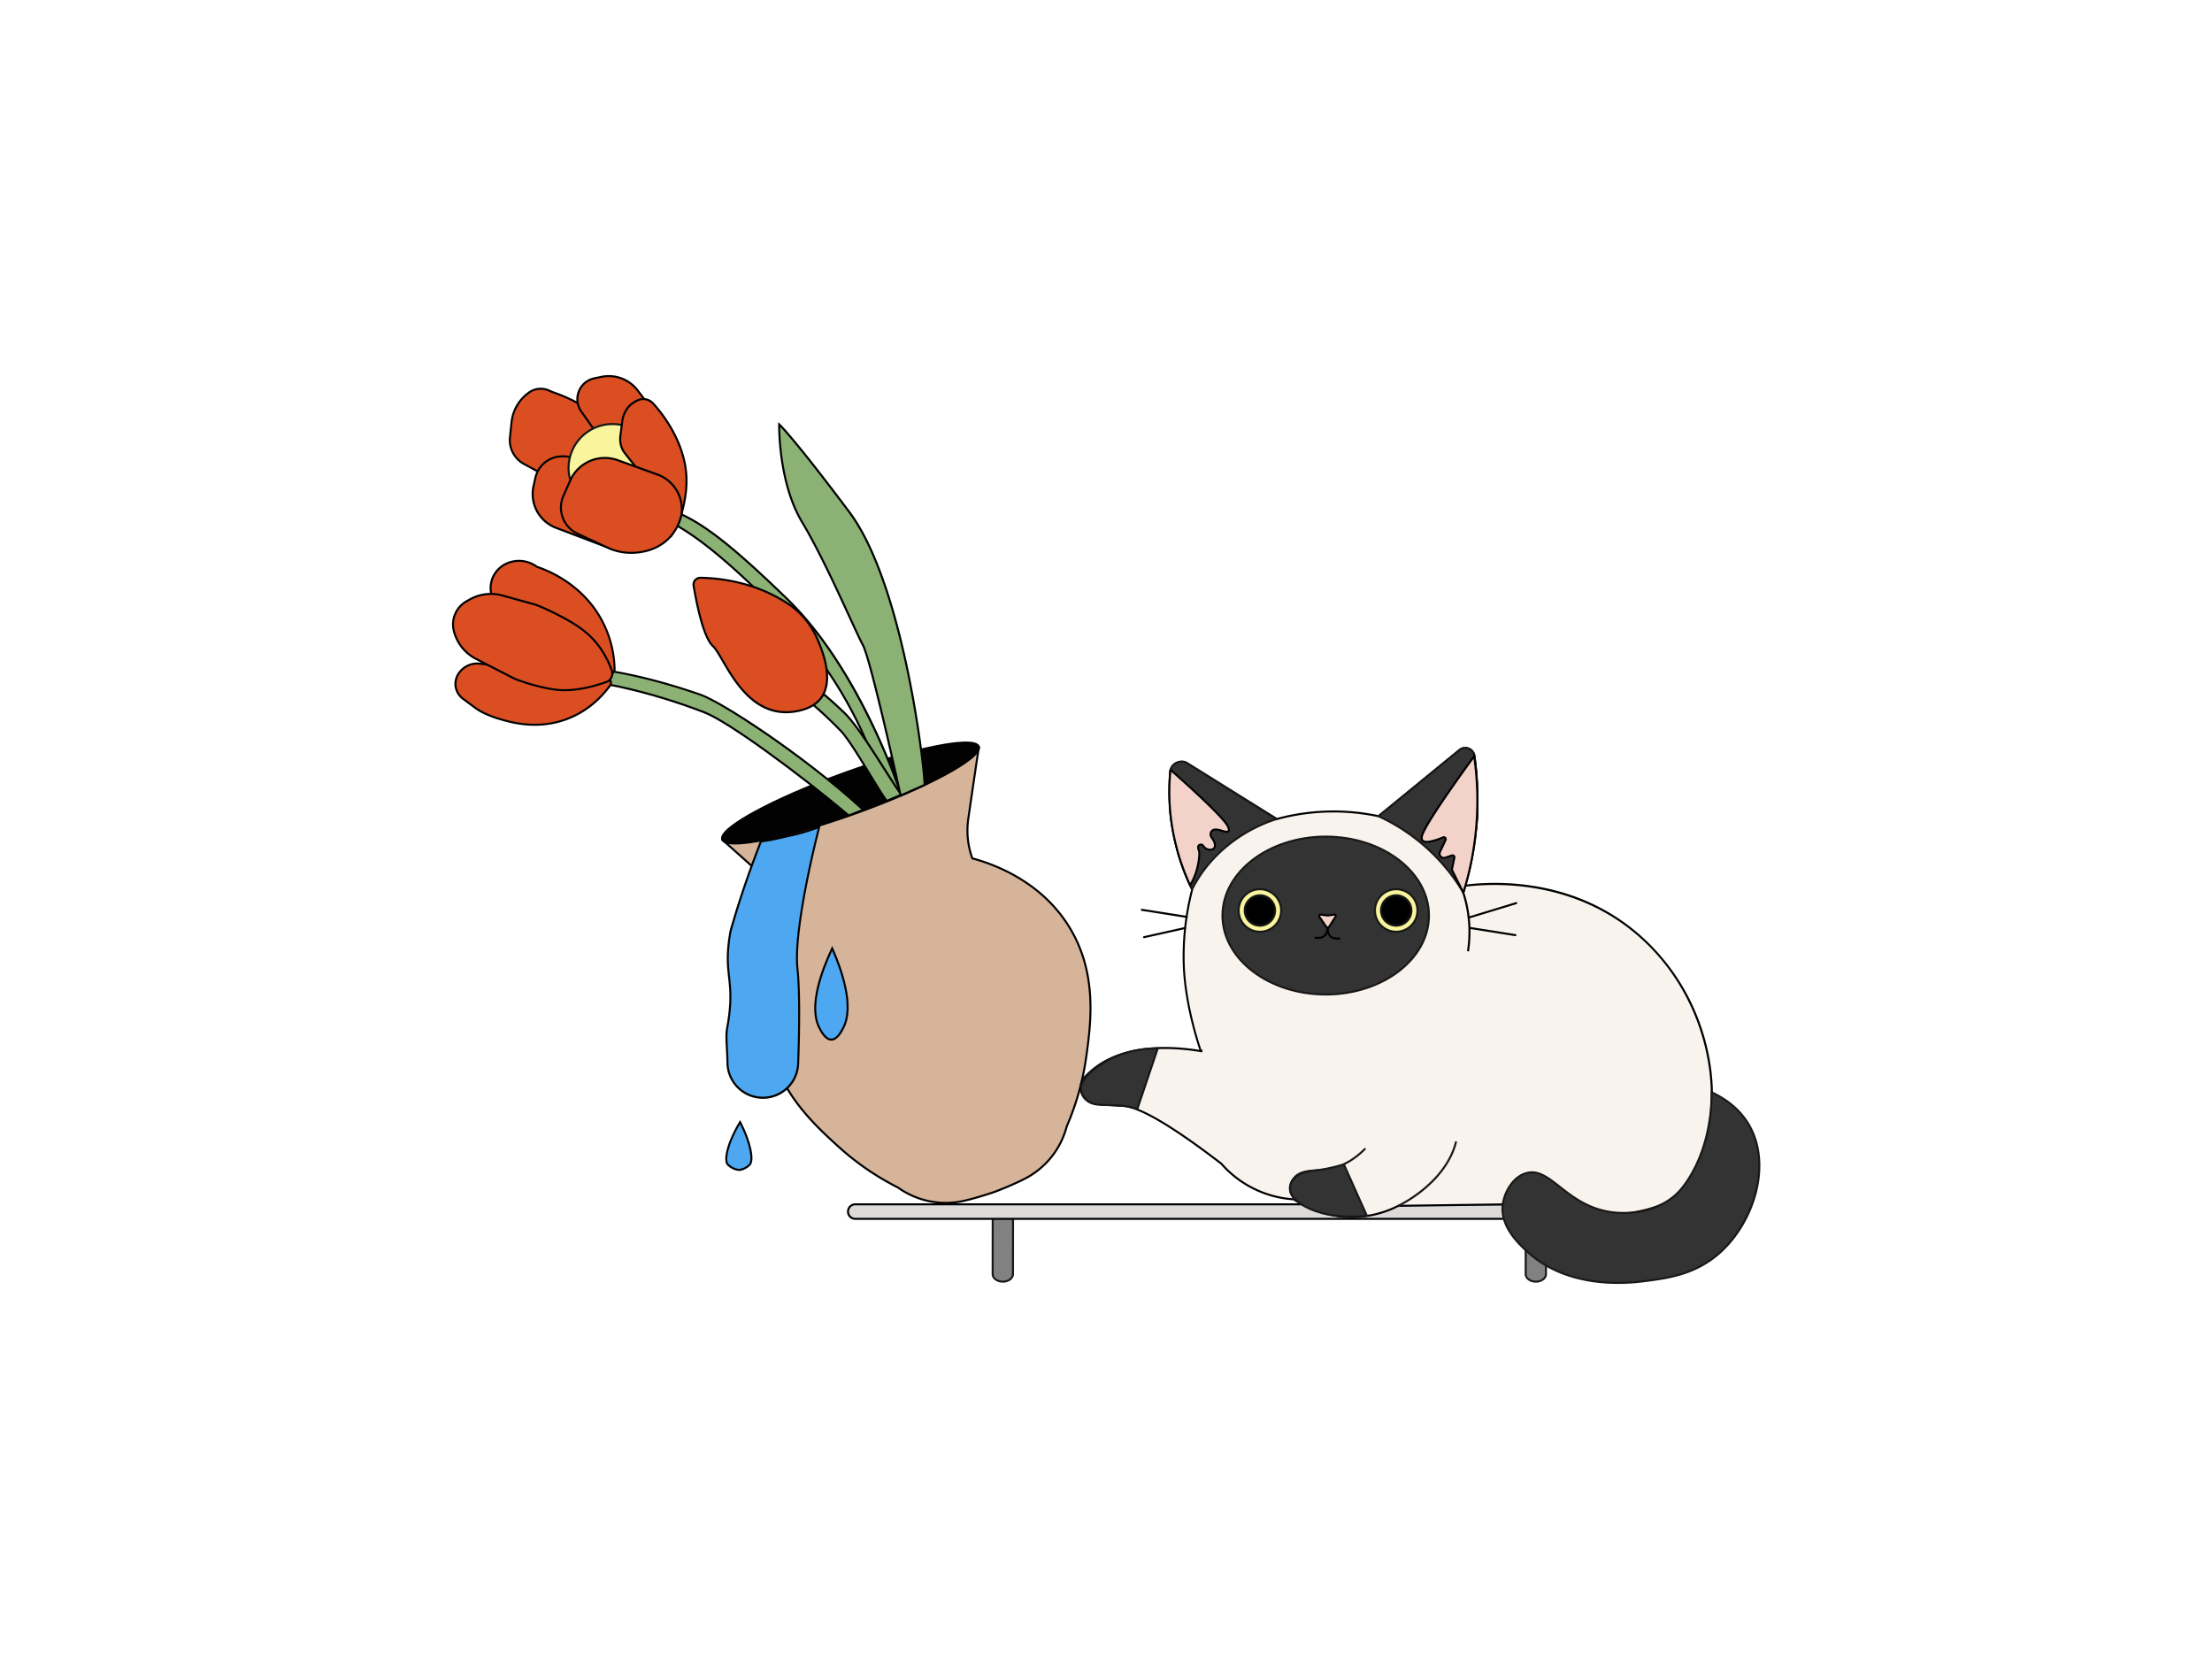 <svg xmlns="http://www.w3.org/2000/svg" width="1840" height="1380" fill="none"><path fill="#D6B49A" d="M889.932 771.922c-24.554-40.657-67.141-54.149-81.133-57.921a67.965 67.965 0 0 1-3.368-32.928c3.171-21.782 8.346-57.185 8.851-59.772l-105.8 41.156-107.607 36.155c2.043 1.684 28.691 25.542 45.073 40.236a67.933 67.933 0 0 1 18.521 27.439c-8.328 11.859-32.395 49.496-25.211 96.444 6.786 44.338 37.694 72.4 58.274 91.14a222.487 222.487 0 0 0 49.39 33.922 68.218 68.218 0 0 0 55.243 11c3.233-.752 9.451-2.346 15.277-4.142 2.57-.797 5.837-1.813 9.575-3.126l.617-.23.618-.219c3.709-1.386 6.869-2.694 9.355-3.732 5.613-2.352 11.422-5.113 14.385-6.606a68.199 68.199 0 0 0 35.358-43.828 222.386 222.386 0 0 0 16.192-57.679c3.828-27.54 9.575-68.909-13.61-107.309"/><path fill="#000" d="M786.668 1001.42a69.169 69.169 0 0 1-40.202-12.909 223.487 223.487 0 0 1-49.507-34.023c-20.592-18.717-51.707-46.998-58.537-91.634-6.618-43.249 12.757-79.012 25.098-96.697a67.302 67.302 0 0 0-18.133-26.687c-15.945-14.306-43.003-38.551-45.046-40.207a.865.865 0 0 1-.297-.803.852.852 0 0 1 .561-.651l107.613-36.161 105.777-41.128a.844.844 0 0 1 .84.14.838.838 0 0 1 .283.803c-.5 2.582-5.753 38.53-8.84 59.733a67.35 67.35 0 0 0 3.166 32.109c20.805 5.674 58.588 20.727 81.206 58.184 23.342 38.653 17.556 80.303 13.728 107.866a223.465 223.465 0 0 1-16.226 57.836 69.084 69.084 0 0 1-35.801 44.304 248.126 248.126 0 0 1-14.447 6.629c-2.587 1.083-5.646 2.346-9.255 3.698l-.129.062-1.234.443-.13.04c-3.653 1.274-6.807 2.245-9.485 3.086-5.696 1.763-11.819 3.368-15.333 4.165a69.337 69.337 0 0 1-15.67 1.802M602.547 698.937c5.713 4.995 29.443 26.261 43.968 39.287A69.035 69.035 0 0 1 665.266 766a.846.846 0 0 1-.101.769c-12.185 17.354-31.643 52.875-25.071 95.833 6.735 44.052 37.603 72.091 58.01 90.646a221.833 221.833 0 0 0 49.188 33.792l.112.068a67.394 67.394 0 0 0 54.558 10.865 242.492 242.492 0 0 0 15.227-4.13 252.454 252.454 0 0 0 9.541-3.11l.112-.033.999-.359.107-.051a239.333 239.333 0 0 0 9.322-3.721 246.938 246.938 0 0 0 14.334-6.578 67.37 67.37 0 0 0 34.943-43.288c.013-.042.028-.084.045-.124a221.552 221.552 0 0 0 16.13-57.454c3.794-27.327 9.541-68.624-13.503-106.766-22.467-37.205-60.171-52.033-80.64-57.544a.85.85 0 0 1-.561-.528 69.02 69.02 0 0 1-3.395-33.337c2.806-19.302 7.414-50.832 8.609-58.325l-104.436 40.612z"/><path fill="#020202" d="M713.379 676.026c58.935-21.346 104.06-45.969 100.79-54.998-3.27-9.029-53.697.956-112.632 22.302-58.935 21.345-104.06 45.969-100.79 54.998 3.27 9.028 53.698-.957 112.632-22.302"/><path fill="#000" d="M611.578 702.457c-6.072 0-10.579-1.039-11.606-3.867-2.245-6.174 13.7-16.394 27.456-23.904 19.082-10.405 45.298-21.832 73.837-32.176 28.539-10.343 56.001-18.358 77.311-22.579 15.378-3.042 34.169-5.382 36.397.775 2.228 6.157-13.7 16.399-27.456 23.909-19.083 10.405-45.293 21.832-73.837 32.17-28.545 10.338-55.996 18.359-77.312 22.585-8.317 1.644-17.634 3.087-24.79 3.087M803.411 618.5c-5.124 0-12.852.775-24.504 3.081-21.237 4.21-48.603 12.202-77.07 22.512-28.466 10.31-54.603 21.703-73.612 32.069-26.805 14.626-27.198 20.43-26.682 21.855.517 1.426 4.535 5.613 34.489-.303 21.231-4.204 48.603-12.201 77.064-22.511 28.461-10.31 54.603-21.698 73.607-32.07 26.799-14.626 27.192-20.423 26.676-21.855-.303-.853-1.925-2.778-9.968-2.778"/><path fill="#818181" d="m825.782 1013.3-.051 46.48c0 3.47 3.738 6.3 8.352 6.3h.168c4.614 0 8.363-2.81 8.363-6.29l.05-45.96c0-.3-3.9-.56-8.637-.56h-8.245"/><path fill="#191818" d="M834.246 1066.92h-.18c-5.051 0-9.193-3.21-9.193-7.14l.051-47.33h9.086c2.301 0 4.49.06 6.174.16 2.312.15 3.334.25 3.334 1.22l-.051 45.97a6.412 6.412 0 0 1-2.806 5.12 10.686 10.686 0 0 1-6.415 2m-7.639-52.75-.05 45.64c0 3 3.367 5.45 7.509 5.46h.18a8.987 8.987 0 0 0 5.393-1.69 4.827 4.827 0 0 0 1.51-1.63 4.78 4.78 0 0 0 .606-2.14l.051-45.35a71.53 71.53 0 0 0-7.745-.32h-7.454z"/><path fill="#818181" d="m1269.16 1013.3-.05 46.48c0 3.47 3.74 6.3 8.35 6.3h.17c4.62 0 8.37-2.81 8.37-6.29l.05-45.96c0-.3-3.93-.56-8.64-.56h-8.25"/><path fill="#191818" d="M1277.63 1066.92h-.18c-5.05 0-9.2-3.21-9.2-7.14l.06-47.33h9.08c2.33 0 4.49.06 6.15.16 2.31.15 3.33.25 3.33 1.22l-.05 45.97a6.39 6.39 0 0 1-.79 2.9c-.48.89-1.18 1.65-2.02 2.22a10.58 10.58 0 0 1-6.38 2m-7.64-52.75-.05 45.64c0 3 3.37 5.45 7.51 5.46h.18c1.93.03 3.82-.56 5.39-1.69.63-.42 1.14-.98 1.51-1.63.37-.66.58-1.39.61-2.14l.05-45.35c-2.58-.25-5.16-.35-7.75-.32h-7.45z"/><path fill="#DCDBDA" d="M1312.1 1001.79H711.428a6.041 6.041 0 0 0-6.033 6.03 6.037 6.037 0 0 0 6.033 6.04h594.782c.8 0 1.59-.16 2.34-.48.74-.31 1.41-.77 1.97-1.34.56-.58 1-1.26 1.3-2.01.29-.74.43-1.54.41-2.35z"/><path fill="#000" d="M1306.21 1014.7H711.429a6.914 6.914 0 0 1-4.862-2.01 6.885 6.885 0 0 1 0-9.73 6.872 6.872 0 0 1 4.862-2.01h601.511l.15 6.73c.02.92-.14 1.83-.48 2.68a6.85 6.85 0 0 1-3.74 3.81c-.84.35-1.75.53-2.66.53m-594.781-12.07c-1.377 0-2.697.55-3.671 1.52a5.211 5.211 0 0 0-1.521 3.67c0 1.38.547 2.7 1.521 3.67a5.165 5.165 0 0 0 3.671 1.52h594.781a5.15 5.15 0 0 0 4.82-3.28c.26-.65.38-1.33.36-2.02l-.12-5.06z"/><path fill="#4EA7F1" d="M681.397 688.056s-21.676 82.783-18.061 117.462c2.155 20.699 1.482 55.002.561 79.36a29.405 29.405 0 0 1-29.754 28.316 29.408 29.408 0 0 1-29.042-29.046c-.151-12.347-1.56-21.742-.28-28.735 7.672-41.987-4.081-42.655 2.851-80.965a857.962 857.962 0 0 1 3.682-12.51c6.633-21.889 13.902-42.234 21.607-62.079 8.273-.781 17.511-3.239 27.462-5.461 7.65-1.706 14.648-4.255 20.974-6.342"/><path fill="#000" d="M634.532 914.028a30.36 30.36 0 0 1-30.251-29.869c-.051-4.366-.27-8.419-.46-12.033-.348-6.578-.652-12.263.19-16.837 3.929-21.389 2.745-32.059 1.617-42.374-1.123-10.176-2.167-19.784 1.234-38.591v-.079a884.879 884.879 0 0 1 3.688-12.527c6.033-19.918 12.908-39.663 21.63-62.141l.191-.482.516-.051c6.432-.6 13.509-2.245 21.002-3.985 2.082-.482 4.198-.976 6.353-1.453a169.289 169.289 0 0 0 17.315-5.13c1.208-.412 2.396-.808 3.564-1.19l1.464-.488-.387 1.498c-.219.825-21.602 83.025-18.044 117.165 2.144 20.604 1.504 54.593.589 79.473a30.14 30.14 0 0 1-30.211 29.094m-26.019-139.39c-3.368 18.521-2.313 28.023-1.213 38.069 1.123 10.434 2.324 21.226-1.633 42.857-.803 4.405-.505 10.001-.163 16.472.191 3.609.41 7.7.46 12.101a28.57 28.57 0 0 0 57.113.707c.914-24.83 1.554-58.729-.562-79.237-3.317-31.867 14.806-104.879 17.708-116.267l-2.116.679a170.455 170.455 0 0 1-17.483 5.175c-2.144.483-4.258.967-6.342 1.454-7.347 1.683-14.301 3.322-20.704 3.973-8.621 22.231-15.423 41.802-21.395 61.535a881.705 881.705 0 0 0-3.67 12.482"/><path fill="#4EA7F1" d="M691.516 864.774c-5.006 0-8.671-7.257-10.102-10.103-9.873-19.548 5.051-53.649 10.843-65.755 5.534 12.46 19.262 46.28 9.395 65.755-1.493 2.891-5.146 10.103-10.136 10.103"/><path fill="#000" d="M691.516 865.616c-5.528 0-9.271-7.414-10.865-10.58-9.328-18.465 2.806-49.591 10.826-66.496l.786-1.684.746 1.684c7.515 16.91 18.723 48.026 9.373 66.479-1.6 3.183-5.354 10.597-10.866 10.597m.691-74.685c-7.858 16.944-18.768 46.106-10.063 63.348 1.335 2.637 4.877 9.653 9.367 9.653 4.49 0 8.026-7.016 9.367-9.653 8.727-17.247-1.308-46.398-8.671-63.348"/><path fill="#F8F3ED" d="M1362.77 777.573c-62.16-53.784-139.19-41.829-150.3-39.921-106.93 17.067-193.41 56.124-206.65 105.677a307.279 307.279 0 0 0-6.57 31.053c-26.462-4.49-70.879-6.69-96.747 21.451l-.129.146c-7.346 8.037-2.194 21.024 8.638 22.152a422.218 422.218 0 0 0 23.073 1.751c18.246.887 57.297 29.185 81.755 47.992a87.626 87.626 0 0 0 59.89 29.707h.37c6.78 4.549 24.69 15.219 49.48 14.829a85.658 85.658 0 0 0 37.58-9.39l90.01-1.23c41.66 12.09 75.12 10.83 95.51 8.28 29.3-3.67 40.3-10.985 45.23-15.032 17-14.031 23.19-35.886 27.57-57.769 8.99-44.961-5.49-113.64-58.71-159.696"/><path fill="#000" d="M1124.31 1013.3c-22.67 0-39.96-9.19-48.45-14.843h-.19a88.452 88.452 0 0 1-60.41-29.937c-40.412-31.042-67.744-47.144-81.214-47.767a424.439 424.439 0 0 1-23.123-1.757 14.243 14.243 0 0 1-11.887-9.159 13.75 13.75 0 0 1 2.716-14.402l.129-.14c11.579-12.594 27.945-20.407 48.66-23.236 17.892-2.441 35.835-.634 48.014 1.381a305.639 305.639 0 0 1 6.445-30.307c6.38-23.864 30.11-46.533 68.64-65.553 36.41-17.96 84.37-32.064 138.7-40.741 7.99-1.369 29.46-4.215 56.23-.926 36.6 4.49 68.47 18.313 94.75 41.044a178.46 178.46 0 0 1 52.94 80.634c8.74 27.282 10.89 55.647 6.05 79.859-4.1 20.457-9.96 43.513-27.87 58.251-9.17 7.539-24.1 12.519-45.66 15.219-31.13 3.9-63.34 1.12-95.72-8.27l-89.7 1.23a86.978 86.978 0 0 1-37.76 9.39c-.43.03-.87.03-1.29.03m-47.99-16.538.24.146c8.42 5.612 25.98 15.062 49.01 14.692a85.437 85.437 0 0 0 37.21-9.3l.17-.09 90.36-1.23.12.03c32.21 9.35 64.23 12.12 95.17 8.25 21.23-2.65 35.89-7.51 44.8-14.844 17.48-14.39 23.25-37.115 27.28-57.286 8.9-44.478-5.61-113.169-58.43-158.888-60.06-51.982-135.17-42.217-149.6-39.73-54.18 8.648-101.98 22.685-138.24 40.589-38.07 18.801-61.5 41.094-67.76 64.475a305.644 305.644 0 0 0-6.53 30.975l-.139.842-.842-.146c-24.695-4.203-70.038-7.038-95.973 21.187l-.129.141a12.065 12.065 0 0 0-2.385 12.672 12.57 12.57 0 0 0 10.439 8.077c7.515.78 15.26 1.369 23.011 1.745 13.829.674 41.493 16.877 82.218 48.166l.13.112a86.804 86.804 0 0 0 59.27 29.426z"/><path fill="#F8F3ED" d="M998.645 873.546c-5.265-15.462-13.279-44.776-13.964-72.484a220.995 220.995 0 0 1 7.044-61.058 187.789 187.789 0 0 1-18.308-97.51 9.575 9.575 0 0 1 5.259-7.724 9.578 9.578 0 0 1 9.333.428l74.141 46.083c27.59-7.496 56.57-8.3 84.54-2.346l67.24-55.002a7.735 7.735 0 0 1 3.67-1.65 7.734 7.734 0 0 1 4 .42 7.71 7.71 0 0 1 3.24 2.377 7.72 7.72 0 0 1 1.6 3.686 256.158 256.158 0 0 1-9.3 113.59 105.894 105.894 0 0 1 4.01 48.974"/><path fill="#000" d="M997.848 873.815c-3.087-9.064-13.223-41.1-14.031-72.731a221.621 221.621 0 0 1 6.993-60.991 188.603 188.603 0 0 1-18.251-97.656 10.262 10.262 0 0 1 5.663-8.419 10.406 10.406 0 0 1 10.237.455l73.831 45.893a180.603 180.603 0 0 1 84.19-2.346l66.93-54.761a8.546 8.546 0 0 1 8.5-1.366 8.51 8.51 0 0 1 3.59 2.64 8.498 8.498 0 0 1 1.78 4.092 256.819 256.819 0 0 1-9.25 113.708 106.698 106.698 0 0 1 3.93 49.103l-1.69-.258a105.152 105.152 0 0 0-3.97-48.581l-.09-.259.09-.258a255.235 255.235 0 0 0 9.26-113.219 6.867 6.867 0 0 0-1.43-3.281 6.84 6.84 0 0 0-2.89-2.114 6.857 6.857 0 0 0-6.82 1.096l-67.56 55.276-.39-.084a178.878 178.878 0 0 0-84.15 2.335l-.35.095-74.449-46.28a8.737 8.737 0 0 0-8.592-.381 8.602 8.602 0 0 0-4.743 7.021 186.901 186.901 0 0 0 18.224 97.095l.135.28-.079.304a219.984 219.984 0 0 0-7.016 60.821c.781 31.396 10.849 63.23 13.919 72.238z"/><path fill="#4EA7F1" d="M614.917 973.166h-.163s-4.77-.061-9.227-4.338c-3.508-3.367-.477-18.201 10.103-35.403 9.036 17.477 11.269 32.064 7.947 35.403-4.266 4.316-8.66 4.338-8.66 4.338"/><path fill="#000" d="M614.923 974.008h-.169c-.213 0-5.158-.118-9.799-4.568-4.327-4.148.151-20.503 9.979-36.481l.78-1.269.685 1.325c8.418 16.315 11.859 32.294 7.801 36.385-4.462 4.49-9.047 4.586-9.266 4.586zm.651-38.86c-10.327 17.258-12.202 30.447-9.469 33.074 4.17 4.001 8.61 4.102 8.655 4.102h.151c.085 0 4.148-.123 8.082-4.085 2.604-2.649 1.403-15.502-7.419-33.091"/><path fill="#333" d="M1423.79 908.624c8.31 3.828 21.46 11.455 30.3 25.817 20.44 33.198 5.21 81.809-23.21 107.379-20.64 18.57-44.39 21.49-63.08 23.9-10.96 1.4-61.74 7.73-96.61-23.9-7.06-6.39-23.58-21.39-21.14-39.92 1.26-9.538 7.74-22.273 18.78-25.815 21.17-6.813 33.84 28.155 73.58 32.455 5.72.62 30.24 2.57 49.39-12.906 3.13-2.537 8.31-7.297 14.59-17.96 6.45-10.961 17.36-33.68 17.4-69.05"/><path fill="#191818" d="M1345.82 1068c-30.52 0-56.72-8.79-75.21-25.55-7.15-6.49-23.91-21.69-21.4-40.66 1.39-10.529 8.49-23.011 19.36-26.524 10.66-3.429 18.96 3.092 29.49 11.337 10.75 8.419 24.14 18.887 44.43 21.087 8.76.95 31.05 1.6 48.77-12.73 3.24-2.615 8.25-7.296 14.4-17.73 11.27-19.133 17.25-42.856 17.28-68.606v-1.313l1.2.561c13.46 6.218 23.81 15.013 30.67 26.137 9.63 15.642 12.05 35.953 6.81 57.191-4.85 19.68-15.85 38.36-30.19 51.26-20.66 18.59-44.18 21.61-63.08 24.04l-.45.06c-7.32.95-14.7 1.43-22.08 1.44m-71.57-91.96c-1.75.004-3.49.284-5.16.831-10.2 3.283-16.88 15.154-18.21 25.139-2.39 18.09 13.91 32.88 20.87 39.19 22.45 20.34 56.5 28.75 95.97 23.68l.45-.06c18.67-2.4 41.9-5.38 62.17-23.62 27.5-24.76 43.35-73.382 23.06-106.316-6.47-10.512-16.14-18.897-28.75-24.936-.23 25.543-6.27 49.076-17.51 68.135-6.29 10.664-11.45 15.491-14.79 18.19-18.21 14.727-41.04 14.027-50 13.087-20.77-2.24-34.38-12.907-45.29-21.427-8.33-6.51-15.21-11.893-22.81-11.893M1163.37 1003.75a.85.85 0 0 1-.53-.18.829.829 0 0 1-.29-.48.811.811 0 0 1 .07-.55.8.8 0 0 1 .4-.39c.38-.18 38.46-18.207 47.24-52.196a.882.882 0 0 1 .13-.313.888.888 0 0 1 .25-.235.85.85 0 0 1 .66-.102c.11.029.21.08.3.15.09.07.17.158.22.258.06.1.09.211.1.325.02.114 0 .229-.03.338-4.69 18.19-17.55 31.721-27.5 39.848a109.049 109.049 0 0 1-20.67 13.437.73.73 0 0 1-.35.09"/><path fill="#333" d="m1146.72 678.946 67.24-55.002a7.683 7.683 0 0 1 3.67-1.65 7.73 7.73 0 0 1 7.24 2.796 7.725 7.725 0 0 1 1.6 3.686c1.82 12.673 2.32 25.515 2.44 45.461.13 19.947-6.89 38.232-11.66 68.259a159.846 159.846 0 0 0-70.53-63.55"/><path fill="#191818" d="m1217.71 744.92-1.19-1.992a158.96 158.96 0 0 0-70.15-63.219l-1.22-.561 68.28-55.872a8.534 8.534 0 0 1 8.5-1.366 8.485 8.485 0 0 1 3.6 2.639 8.597 8.597 0 0 1 1.78 4.093c1.89 13.217 2.33 26.726 2.45 45.601.08 12.218-2.55 24.01-5.61 37.653-1.98 8.879-4.22 18.942-6.09 30.734zm-69.42-66.171a160.657 160.657 0 0 1 68.47 61.355c1.8-10.871 3.89-20.238 5.74-28.572 3.14-14.104 5.61-25.256 5.55-37.278-.12-18.802-.57-32.255-2.44-45.377a6.867 6.867 0 0 0-1.43-3.28 6.868 6.868 0 0 0-6.45-2.488c-1.2.193-2.32.7-3.26 1.469zM1078.06 999.265a.848.848 0 0 1-.56-.208c-1.57-1.37-5.24-5.141-5.32-10.54-.07-4.754 2.65-8.06 3.54-9.149 4.55-5.539 11.26-6.044 19.05-6.633 4.39-.332 9.37-.708 14.5-2.066 9.04-2.391 17.6-7.605 25.44-15.496a.85.85 0 0 1 .59-.226.87.87 0 0 1 .58.247c.15.154.24.362.24.58.01.218-.07.43-.22.589-8.05 8.104-16.84 13.47-26.2 15.934-5.28 1.397-10.34 1.779-14.8 2.116-7.71.561-13.79 1.044-17.88 6.022-.79.971-3.21 3.929-3.16 8.059.07 4.715 3.37 8.071 4.75 9.294.17.148.27.356.28.579a.805.805 0 0 1-.2.611.923.923 0 0 1-.28.211.864.864 0 0 1-.35.076"/><path fill="#333" d="M1102.76 827.244c47.42 0 85.87-29.399 85.87-65.665 0-36.266-38.45-65.666-85.87-65.666-47.43 0-85.88 29.4-85.88 65.666s38.45 65.665 85.88 65.665"/><path fill="#191818" d="M1102.76 828.085c-47.82 0-86.72-29.836-86.72-66.507 0-36.672 38.9-66.508 86.72-66.508 47.81 0 86.71 29.836 86.71 66.508 0 36.671-38.9 66.507-86.71 66.507m0-131.331c-46.87 0-85.03 29.078-85.03 64.824 0 35.745 38.16 64.823 85.03 64.823 46.86 0 85.02-29.078 85.02-64.823 0-35.746-38.16-64.824-85.02-64.824"/><path fill="#F8F59C" d="M1048.03 775.048c9.77 0 17.68-7.915 17.68-17.679s-7.91-17.68-17.68-17.68c-9.76 0-17.67 7.916-17.67 17.68s7.91 17.679 17.67 17.679"/><path fill="#191818" d="M1048.03 775.89c-3.66 0-7.24-1.087-10.29-3.122a18.604 18.604 0 0 1-6.82-8.312 18.49 18.49 0 0 1-1.05-10.701 18.496 18.496 0 0 1 5.07-9.483 18.517 18.517 0 0 1 28.49 2.807 18.492 18.492 0 0 1 3.13 10.29c0 4.912-1.96 9.623-5.43 13.096a18.512 18.512 0 0 1-13.1 5.425m0-35.359c-3.33 0-6.58.988-9.35 2.838a16.8 16.8 0 0 0-6.2 7.556 16.789 16.789 0 0 0-.96 9.728 16.798 16.798 0 0 0 4.61 8.621 16.835 16.835 0 0 0 18.35 3.65 16.851 16.851 0 0 0 10.39-15.555c0-4.466-1.77-8.748-4.93-11.906a16.842 16.842 0 0 0-11.91-4.932"/><path fill="#F3D2C9" d="M1226.23 629.125s-39.29 53.318-43.22 65.665c-2.94 9.233 10.45 4.659 17.4 1.763a1.608 1.608 0 0 1 1.78.378c.23.236.38.534.43.855.05.321 0 .65-.14.944l-4.66 9.839c-.29.631-.4 1.337-.3 2.028.1.691.4 1.339.86 1.861a3.548 3.548 0 0 0 3.79 1.016l5.57-1.852a1.604 1.604 0 0 1 1.69.431c.21.226.35.509.4.814.06.305.02.619-.1.905l-2.01 9.642 9.54 19.082a256.742 256.742 0 0 0 8.98-113.371z"/><path fill="#000" d="m1217.43 744.741-10.61-21.215 2.13-10.102c.05-.138.07-.288.05-.435a.82.82 0 0 0-.2-.39.758.758 0 0 0-.38-.224.76.76 0 0 0-.43.016l-5.56 1.858a4.415 4.415 0 0 1-4.7-1.255 4.418 4.418 0 0 1-.68-4.812l4.66-9.839a.79.79 0 0 0 .07-.454.796.796 0 0 0-.21-.41.715.715 0 0 0-.4-.225.746.746 0 0 0-.45.045c-9.42 3.929-15.42 4.816-17.83 2.616-1.23-1.123-1.46-2.953-.68-5.405 3.93-12.348 41.73-63.729 43.34-65.913l1.22-1.65.29 2.026a257.537 257.537 0 0 1-8.98 113.748zm-8.84-21.439 8.47 16.938a255.915 255.915 0 0 0 8.62-108.949c-6.66 9.126-38.41 52.897-41.86 63.752-.57 1.779-.5 3.008.21 3.659 1.77 1.622 7.77.528 16.04-2.929a2.462 2.462 0 0 1 3.37 1.882c.08.489.01.992-.21 1.44l-4.65 9.833c-.23.482-.31 1.02-.24 1.548.08.528.3 1.022.66 1.421.35.4.81.686 1.33.825a2.7 2.7 0 0 0 1.56-.045l5.56-1.852c.44-.147.92-.167 1.37-.057.45.11.86.346 1.18.68.32.333.54.751.64 1.205.09.454.05.926-.11 1.36z"/><path fill="#333" d="M1061.78 681.32c-24.61-15.26-50.14-31.485-74.758-46.745-5.091-3.155-13.28.909-13.352 6.897-.152 12.802-2.245 26.996 1.683 46.583 2.116 10.574 3.059 16.041 5.197 23.292a176.942 176.942 0 0 0 11.079 28.343 111.768 111.768 0 0 1 10.101-16.276c3.23-4.327 14.91-19.318 35.92-31.43a124.985 124.985 0 0 1 24.13-10.664"/><path fill="#191818" d="m991.618 741.569-.741-1.509a178.54 178.54 0 0 1-11.135-28.472c-1.801-6.112-2.806-11.073-4.265-18.577-.292-1.482-.606-3.07-.949-4.793-3.036-15.154-2.492-27.125-2.015-37.665.146-3.166.281-6.174.315-9.092.033-2.919 1.88-5.77 4.939-7.448 3.255-1.791 6.97-1.847 9.698-.152 12.308 7.622 25.045 15.625 37.375 23.365 12.32 7.739 25.07 15.748 37.39 23.381l1.55.96-1.74.561a124.117 124.117 0 0 0-23.97 10.591c-18.89 10.894-30.46 24.223-35.66 31.205a111.002 111.002 0 0 0-10.029 16.153zm-8.649-107.242a9.152 9.152 0 0 0-4.388 1.162c-2.52 1.381-4.041 3.62-4.069 5.994-.034 2.963-.175 5.966-.315 9.143-.477 10.45-1.016 22.287 1.981 37.266.343 1.723.657 3.306.955 4.793 1.521 7.723 2.441 12.392 4.226 18.426a176.838 176.838 0 0 0 10.293 26.704 113.332 113.332 0 0 1 9.408-14.907c5.29-7.083 17.01-20.609 36.17-31.654a125.67 125.67 0 0 1 22.59-10.17c-11.84-7.346-24.05-15.013-35.87-22.449-12.35-7.74-25.058-15.715-37.361-23.365a6.857 6.857 0 0 0-3.62-.943"/><path fill="#F3D2C9" d="M973.669 640.349s42.311 37.008 47.541 46.701c.31.561 1.62 3.154.65 4.327-1.85 2.245-9.77-3.412-13.39-.516-.37.299-.68.664-.91 1.077a4.43 4.43 0 0 0-.51 2.498 4.4 4.4 0 0 0 .93 2.374c1.21 1.61 2.8 4.192 2.65 6.645 0 .729-.22 1.44-.64 2.037-1.09 1.325-3.1 1.336-3.66 1.336-3.67 0-5.66-3.542-5.75-3.704a2.609 2.609 0 0 0-3.366.073 1.96 1.96 0 0 0-.528 1.122c-.13.971.03 1.96.46 2.84 1.218 2.464-.207 10.411-1.038 13.992a52.54 52.54 0 0 1-6.174 15.153c-5.051-11.034-11.87-28.623-15.153-49.95a183.353 183.353 0 0 1-1.959-35.213c.213-4.394.567-8.098.847-10.792"/><path fill="#000" d="M989.946 737.164h-.045a.839.839 0 0 1-.718-.494 190.777 190.777 0 0 1-15.232-50.17 183.968 183.968 0 0 1-1.97-35.358c.168-3.62.449-7.296.841-10.866a.843.843 0 0 1 1.392-.561c1.729 1.515 42.476 37.222 47.706 46.937.56 1.077 1.81 3.76.56 5.264-1.24 1.504-3.52.752-6.21-.039-2.68-.791-5.68-1.684-7.29-.359-.29.231-.53.515-.7.836a3.54 3.54 0 0 0-.4 2.018c.06.697.32 1.36.76 1.911 1.36 1.813 2.95 4.54 2.8 7.195-.01.908-.3 1.791-.83 2.526-.89 1.083-2.34 1.638-4.3 1.644-3.78 0-5.94-3.222-6.396-3.99a1.783 1.783 0 0 0-2.116.123 1.2 1.2 0 0 0-.286.668 4.136 4.136 0 0 0 .387 2.335c1.588 3.21-.707 13.402-.977 14.553a53.354 53.354 0 0 1-6.269 15.395.851.851 0 0 1-.707.432m-15.608-95.109a172.403 172.403 0 0 0-.662 9.143 181.915 181.915 0 0 0 1.947 35.044 188.631 188.631 0 0 0 14.418 48.267 51.372 51.372 0 0 0 5.259-13.503c.994-4.283 2.111-11.399 1.123-13.431a5.74 5.74 0 0 1-.561-3.367 2.8 2.8 0 0 1 .774-1.611 3.454 3.454 0 0 1 2.227-.876 3.47 3.47 0 0 1 2.267.78c.07.062.14.141.18.231 0 .033 1.8 3.26 5 3.26 1.44 0 2.45-.348 3-1.027.31-.459.47-.999.46-1.549.11-2.149-1.29-4.49-2.49-6.095a5.38 5.38 0 0 1-1.1-2.825c-.08-1.029.13-2.06.63-2.967.28-.506.66-.954 1.12-1.319 2.32-1.852 5.78-.836 8.83.062 1.76.516 3.93 1.156 4.45.561.37-.454.05-1.908-.75-3.367-4.6-8.548-39.146-39.254-46.122-45.411M1048.03 769.996c6.98 0 12.63-5.654 12.63-12.628s-5.65-12.628-12.63-12.628c-6.97 0-12.62 5.654-12.62 12.628s5.65 12.628 12.62 12.628"/><path fill="#191818" d="M1048.03 770.838c-2.66 0-5.26-.79-7.48-2.27a13.505 13.505 0 0 1-4.96-6.045 13.466 13.466 0 0 1-.77-7.783 13.504 13.504 0 0 1 3.69-6.896 13.438 13.438 0 0 1 6.9-3.687 13.46 13.46 0 0 1 13.82 5.728 13.469 13.469 0 0 1 2.27 7.483 13.49 13.49 0 0 1-3.94 9.525 13.476 13.476 0 0 1-9.53 3.945m0-25.256c-2.33 0-4.61.691-6.54 1.986a11.764 11.764 0 0 0-4.34 5.29 11.764 11.764 0 0 0-.68 6.81 11.8 11.8 0 0 0 9.26 9.26c2.29.455 4.66.221 6.81-.671 2.16-.892 4-2.402 5.29-4.341a11.786 11.786 0 0 0-9.8-18.334"/><path fill="#F8F59C" d="M1161.41 775.048c9.76 0 17.67-7.915 17.67-17.679s-7.91-17.68-17.67-17.68c-9.77 0-17.68 7.916-17.68 17.68s7.91 17.679 17.68 17.679"/><path fill="#191818" d="M1161.4 775.89c-3.66 0-7.24-1.087-10.28-3.122a18.56 18.56 0 0 1-6.83-8.312 18.573 18.573 0 0 1-1.05-10.701 18.496 18.496 0 0 1 5.07-9.483 18.517 18.517 0 0 1 28.49 2.807 18.492 18.492 0 0 1 3.13 10.29c0 4.912-1.96 9.623-5.43 13.096a18.512 18.512 0 0 1-13.1 5.425m0-35.359c-3.33 0-6.58.988-9.35 2.838a16.8 16.8 0 0 0-6.2 7.556 16.789 16.789 0 0 0-.96 9.728 16.798 16.798 0 0 0 4.61 8.621 16.835 16.835 0 0 0 18.35 3.65 16.851 16.851 0 0 0 10.39-15.555c0-4.466-1.77-8.748-4.93-11.906a16.842 16.842 0 0 0-11.91-4.932"/><path fill="#000" d="M1161.41 769.996c6.97 0 12.62-5.654 12.62-12.628s-5.65-12.628-12.62-12.628c-6.98 0-12.63 5.654-12.63 12.628s5.65 12.628 12.63 12.628"/><path fill="#191818" d="M1161.41 770.838c-2.67 0-5.27-.79-7.49-2.27a13.505 13.505 0 0 1-4.96-6.045 13.466 13.466 0 0 1-.77-7.783 13.504 13.504 0 0 1 3.69-6.896 13.438 13.438 0 0 1 6.9-3.687 13.486 13.486 0 0 1 13.83 5.728 13.458 13.458 0 0 1-1.68 17.008 13.47 13.47 0 0 1-9.52 3.945m0-25.256a11.776 11.776 0 0 0-10.89 7.276 11.678 11.678 0 0 0-.67 6.81 11.728 11.728 0 0 0 3.22 6.034 11.791 11.791 0 0 0 18.14-1.786 11.82 11.82 0 0 0 1.98-6.548 11.786 11.786 0 0 0-11.78-11.786"/><path fill="#F3D2C9" d="m1098.69 760.809 5.75.769 5.27-.752a1.203 1.203 0 0 1 1.18.537c.12.193.19.418.19.648 0 .231-.06.456-.19.65l-5.1 8.014a1.659 1.659 0 0 1-1.37.751 1.674 1.674 0 0 1-1.4-.706l-5.48-8.042a1.26 1.26 0 0 1-.21-.65 1.202 1.202 0 0 1 .69-1.112c.21-.1.44-.137.67-.107"/><path fill="#000" d="M1104.39 772.287a2.467 2.467 0 0 1-1.17-.302 2.475 2.475 0 0 1-.9-.821l-5.48-8.037a2.075 2.075 0 0 1-.36-1.104c0-.395.1-.784.31-1.12.21-.336.51-.605.86-.774.36-.169.76-.231 1.15-.178l5.61.752 5.16-.741c.39-.054.78.004 1.13.167.36.163.66.423.87.751.21.328.33.709.33 1.099 0 .391-.11.773-.32 1.103l-5.1 8.015c-.22.35-.52.64-.89.843a2.47 2.47 0 0 1-1.18.319zm-5.87-10.664c-.06 0-.12.016-.17.046a.352.352 0 0 0-.12.128.354.354 0 0 0-.07.197c0 .07.03.139.07.196l5.48 8.037a.852.852 0 0 0 .69.359.79.79 0 0 0 .39-.103.774.774 0 0 0 .29-.278l5.1-8.015a.332.332 0 0 0 .06-.194.332.332 0 0 0-.06-.193.355.355 0 0 0-.16-.136.339.339 0 0 0-.2-.027l-5.38.769-5.87-.78z"/><path fill="#000" d="M1096.05 781.031c-.56 0-1.17-.034-1.8-.095a.85.85 0 0 1-.76-.926.898.898 0 0 1 .31-.571c.17-.142.4-.209.62-.187 3.29.325 5.7-.292 7.16-1.841 2.14-2.245 1.61-5.809 1.6-5.848a.845.845 0 0 1 .16-.633.834.834 0 0 1 .55-.338c.23-.034.46.022.64.155.18.134.3.334.34.558 0 .174.66 4.405-2.04 7.262-1.56 1.645-3.83 2.464-6.78 2.464"/><path fill="#000" d="M1112.46 781.592c-2.94 0-5.2-.819-6.73-2.453-2.7-2.856-2.07-7.088-2.04-7.262a.89.89 0 0 1 .34-.558.85.85 0 0 1 .63-.155c.23.034.43.156.56.338.13.182.19.41.16.633 0 .062-.52 3.62 1.6 5.859 1.47 1.544 3.87 2.156 7.16 1.83a.86.86 0 0 1 .62.187c.17.142.28.348.3.571a.818.818 0 0 1-.18.62.87.87 0 0 1-.57.306c-.67.05-1.27.084-1.85.084"/><path fill="#F8F3ED" d="m1221.74 763.262 39.57-12.067z"/><path fill="#000" d="M1221.74 764.103a.878.878 0 0 1-.55-.206.852.852 0 0 1-.28-.511c-.03-.198.02-.4.12-.57.11-.17.27-.297.46-.358l39.57-12.066a.833.833 0 0 1 .99.572.82.82 0 0 1-.04.615.874.874 0 0 1-.46.418l-39.56 12.067a.835.835 0 0 1-.25.039"/><path fill="#F8F3ED" d="m1223.14 771.961 37.32 5.893z"/><path fill="#000" d="M1260.46 778.696h-.12l-37.33-5.893a.834.834 0 0 1-.55-.338.845.845 0 0 1 .18-1.19c.18-.134.41-.19.63-.156l37.32 5.893c.23.017.43.122.58.292.15.17.22.391.2.615a.854.854 0 0 1-.29.576.848.848 0 0 1-.62.201"/><path fill="#F8F3ED" d="m985.736 771.961-33.955 7.577z"/><path fill="#000" d="M951.781 780.379a.845.845 0 0 1-.753-1.371.843.843 0 0 1 .568-.312l33.955-7.577a.84.84 0 0 1 .858 1.257.84.84 0 0 1-.487.382l-33.955 7.576a.666.666 0 0 1-.186.045"/><path fill="#F8F3ED" d="m987.139 762.701-37.323-5.893z"/><path fill="#000" d="M987.139 763.542h-.129l-37.323-5.893a.857.857 0 0 1-.698-.639.864.864 0 0 1 .099-.645.848.848 0 0 1 .858-.4l37.322 5.893a.844.844 0 1 1-.129 1.684"/><path fill="#8BB174" d="M566.93 427.919c25.015 11.432 53.487 37.104 87.391 69.864 52.078 50.321 84.636 131.572 94.85 162.199-3.238 1.504-16.966-23.954-20.204-22.45-10.816-29.6-32.143-77.929-78.013-125.157-37.491-38.602-70.156-67.164-96.534-79.697z"/><path fill="#000" d="M748.852 660.907c-1.998 0-4.815-3.67-10.467-11.651-3.087-4.355-7.745-10.933-9.103-10.933l-.831.381-.264-.875c-17.623-48.267-43.081-89.081-77.827-124.86-41.532-42.784-72.154-68.051-96.287-79.523l-1.785-.841 14.682-5.613.326.146c23.959 10.956 51.292 34.921 87.621 70.026 22.641 21.889 43.929 51.719 63.286 88.705 17.78 34.028 28.141 62.983 31.766 73.843l.242.713-.685.314a1.548 1.548 0 0 1-.674.168m-19.318-24.262c1.987.292 4.799 3.979 10.221 11.634 2.525 3.575 6.1 8.627 8.059 10.31-5.612-16.422-38.08-106.075-94.076-160.212-36.043-34.809-63.168-58.617-86.835-69.538l-10.361 3.928c24.044 11.927 54.312 37.11 95.019 79.018 34.769 35.813 60.289 76.649 77.973 124.86"/><path fill="#8BB174" d="M705.985 678.323c-41.914-35.358-100.609-78.287-120.185-85.808-50.388-19.363-95.119-27.81-124.085-28.096 3.113-3.195 6.232-6.387 9.356-9.575 27.501-.123 67.13 7.515 111.687 23.011 17.87 6.224 86.275 50.782 135.26 95.776z"/><path fill="#000" d="m705.826 679.288-.387-.32c-40.707-34.365-99.98-78.013-119.943-85.668-44.827-17.214-91.129-27.72-123.794-28.04h-1.97l10.978-11.225h.999c28.624 0 69.146 8.385 111.295 23.062 17.584 6.123 85.309 49.804 135.546 95.972l.993.915zM463.684 563.604c32.72.696 78.271 11.163 122.446 28.124 20.059 7.706 79.242 51.231 120.044 85.629l10.271-4.018c-49.159-44.9-117.053-88.8-133.969-94.688-41.969-14.592-82.278-22.966-110.739-22.966h-.286z"/><path fill="#8BB174" d="M749.755 661.003c-9.967-13.414-33.427-54.519-47.099-67.781a335.15 335.15 0 0 0-93.447-63.859l-12.521 4.737a356.52 356.52 0 0 1 102.578 73.708c9.934 10.265 30.554 48.138 38.4 58.37z"/><path fill="#000" d="m737.397 667.222-.398-.517c-3.149-4.113-8.183-12.386-14.031-21.961-8.632-14.171-18.409-30.234-24.324-36.346a354.28 354.28 0 0 0-102.332-73.523l-1.762-.881 14.688-5.556.325.145a334.936 334.936 0 0 1 93.683 64.038c9.053 8.778 22.416 29.746 33.152 46.584 5.708 8.979 10.664 16.696 14.032 21.271l.639.853zM598.826 534.207a355.84 355.84 0 0 1 101.024 73.029c6.045 6.247 15.878 22.394 24.549 36.644 5.337 8.761 10.389 17.056 13.526 21.288l10.501-4.49c-3.396-4.692-8.088-12.061-13.47-20.514-10.692-16.781-23.993-37.665-32.906-46.308a333.276 333.276 0 0 0-92.874-63.578z"/><path fill="#333" d="m1117.91 968.677 19.08 42.653c-9.52 1.08-19.15.89-28.62-.56 0 0-16.39-1.9-27.27-10.1-7.57-5.682-7.93-9.684-8.02-10.879-.44-5.467 3.16-9.334 4.56-10.664l.42-.382c5.05-4.411 14.03-5.011 14.59-5.051 5.75-.353 13.69-1.841 25.26-5.017"/><path fill="#191818" d="M1124.72 1012.86c-5.52.01-11.03-.42-16.48-1.26-.65-.07-16.7-2.01-27.65-10.23-5.25-3.929-8.06-7.802-8.35-11.483-.44-5.489 2.81-9.457 4.82-11.338l.44-.404c4.99-4.366 13.47-5.146 15.09-5.258 6.07-.41 14.28-2.055 25.09-5.052l.7-.19 19.85 44.335-1.12.13c-4.11.48-8.25.73-12.39.75m-7.3-43.178c-10.58 2.873-18.68 4.49-24.73 4.888-.95.062-9.42.747-14.09 4.844-.17.151-.33.297-.38.348-1.79 1.683-4.71 5.203-4.32 9.99.25 3.177 2.84 6.634 7.68 10.268 10.58 7.94 26.7 9.9 26.87 9.91 9.03 1.39 18.2 1.62 27.28.69z"/><path fill="#333" d="m946.045 922.504 16.961-50.361a87.907 87.907 0 0 0-33.675 6.174 84.065 84.065 0 0 0-21.327 12.909c-.561.477-8.419 7.228-8.699 13.733v.707c.129 5.484 4.114 8.98 5.646 10.103l.46.336c4.698 3.323 10.428 2.953 18.875 3.16 4.765.118 7.144.18 10.102.561a63.552 63.552 0 0 1 11.657 2.678"/><path fill="#191818" d="M946.045 923.351a.908.908 0 0 1-.264-.045 62.055 62.055 0 0 0-11.505-2.621c-2.919-.382-5.293-.438-10.019-.562-1.06 0-2.082-.044-3.064-.061-6.943-.113-11.96-.197-16.276-3.25l-.483-.359c-2.172-1.684-5.842-5.265-5.977-10.77v-.769c.303-6.814 8.11-13.588 8.98-14.34a86.026 86.026 0 0 1 21.613-13.043 88.964 88.964 0 0 1 33.989-6.23.836.836 0 0 1 .682.359.837.837 0 0 1 .104.763l-16.961 50.361a.84.84 0 0 1-.819.567m15.715-50.378a87.335 87.335 0 0 0-32.131 6.124 83.97 83.97 0 0 0-21.092 12.774c-.331.28-8.132 6.92-8.419 13.121v.64c.118 4.816 3.368 8.015 5.315 9.491l.432.32c3.895 2.75 8.694 2.806 15.334 2.941.987 0 2.009.033 3.081.061 4.782.118 7.184.18 10.186.562a64.326 64.326 0 0 1 11.023 2.435l16.327-48.474z"/><path fill="#DA4E22" d="m451.601 394.518-15.743-8.587a22.639 22.639 0 0 1-11.674-22.247l1.319-12.465a34.687 34.687 0 0 1 14.912-24.987 16.567 16.567 0 0 1 16.546-1.246 45.9 45.9 0 0 0 4.647 1.863 131.715 131.715 0 0 1 48.705 30.515l-24.398 44.243z"/><path fill="#000" d="m486.347 402.556-35.038-7.24-.112-.062-15.743-8.581a23.425 23.425 0 0 1-12.084-23.078l1.319-12.466a35.477 35.477 0 0 1 15.272-25.592 17.45 17.45 0 0 1 17.398-1.308 46.534 46.534 0 0 0 4.563 1.83 132.273 132.273 0 0 1 49.002 30.711l.455.443zm-34.454-8.84 33.584 6.943 23.792-43.143a130.639 130.639 0 0 0-47.942-29.869 46.945 46.945 0 0 1-4.731-1.875 15.74 15.74 0 0 0-15.715 1.185 33.784 33.784 0 0 0-14.553 24.38l-1.319 12.465a21.749 21.749 0 0 0 11.225 21.423z"/><path fill="#DA4E22" d="m466.435 379.652-.388.028a22.97 22.97 0 0 0-13.36 5.537 22.985 22.985 0 0 0-7.406 12.422l-1.504 6.803a30.07 30.07 0 0 0 18.662 34.589l46.297 17.623 7.127-50.624-31.99-21.714a27.449 27.449 0 0 0-17.438-4.664"/><path fill="#000" d="m509.426 457.817-47.285-17.994a30.919 30.919 0 0 1-16.208-14.211 30.908 30.908 0 0 1-2.98-21.349l1.504-6.797a23.685 23.685 0 0 1 21.529-18.622l.387-.028a28.462 28.462 0 0 1 17.96 4.81l32.429 22.012zm-42.929-77.323-.388.028a22.014 22.014 0 0 0-20.008 17.309l-1.504 6.796a29.385 29.385 0 0 0 18.139 33.619l45.315 17.247 6.904-49.047-31.531-21.423a26.779 26.779 0 0 0-16.899-4.529z"/><path fill="#DA4E22" d="m548.528 348.682-18.033-23.903a30.11 30.11 0 0 0-30.234-11.354l-5.91 1.24a17.72 17.72 0 0 0-10.989 27.383l15.154 21.496 47.486 17.18z"/><path fill="#000" d="m546.754 381.897-48.772-17.646-15.31-21.714a18.558 18.558 0 0 1 11.511-28.657l5.915-1.235a31.057 31.057 0 0 1 31.031 11.629l18.224 24.133-.028.32zm-47.705-19.049 46.196 16.714 2.391-30.599-17.837-23.651a29.4 29.4 0 0 0-29.364-11.023l-5.916 1.241a16.88 16.88 0 0 0-12.201 10.223 16.882 16.882 0 0 0 1.729 15.824z"/><path fill="#F8F59C" d="M509.504 425.847c20.188 0 36.554-16.366 36.554-36.554 0-20.188-16.366-36.554-36.554-36.554-20.188 0-36.554 16.366-36.554 36.554 0 20.188 16.366 36.554 36.554 36.554"/><path fill="#191818" d="M509.487 426.673a37.393 37.393 0 0 1-37.137-33.162 37.383 37.383 0 0 1 12.701-32.517 37.386 37.386 0 0 1 49.781.788 37.384 37.384 0 0 1-25.345 64.891m.028-73.074a35.697 35.697 0 0 0-35.068 29.107 35.695 35.695 0 1 0 59.246-19.684 35.588 35.588 0 0 0-24.178-9.423"/><path fill="#DA4E22" d="m517.855 348.671-1.785 13.711c-.712 5.45.59 10.619 3.649 14.492l24.503 31.025 14.368 37.486a105.673 105.673 0 0 0 7.594-15.867s5.421-15.254 4.799-32.333c-1.123-31.699-23.489-56.916-27.226-61.029a11.885 11.885 0 0 0-6.174-3.929c-4.67-1.123-8.548 1.352-10.563 2.632-6.723 4.271-8.665 11.595-9.165 13.812"/><path fill="#000" d="m558.417 447.282-14.94-38.961-24.42-30.913c-3.21-4.064-4.563-9.435-3.822-15.154l1.802-13.784c.808-3.609 3.126-10.265 9.541-14.34 2.009-1.274 6.173-3.929 11.225-2.739a12.628 12.628 0 0 1 6.617 4.204c6.145 6.763 26.333 31.244 27.428 61.54.617 17.051-4.793 32.491-4.844 32.648a108.135 108.135 0 0 1-7.672 16.029zm-39.73-98.464-1.785 13.672c-.679 5.236.561 10.158 3.474 13.862l24.588 31.127.045.118 13.739 35.841a110.252 110.252 0 0 0 6.651-14.222c.051-.135 5.349-15.288 4.743-31.991-1.078-29.746-20.946-53.818-27.008-60.491a11.003 11.003 0 0 0-5.747-3.665c-4.321-1.032-7.964 1.28-9.917 2.52-5.882 3.71-8.026 9.867-8.783 13.229"/><path fill="#DA4E22" d="m508.118 456.727-27.725-12.813a23.873 23.873 0 0 1-11.787-31.318l5.764-13.009a31.434 31.434 0 0 1 39.377-16.838l33.215 11.983a30.654 30.654 0 0 1 19.913 33.186 40.718 40.718 0 0 1-9.828 19.128c-12.762 13.666-30.93 12.908-34.163 12.751a47.107 47.107 0 0 1-14.766-3.07"/><path fill="#000" d="M524.956 460.695c-.774 0-1.476 0-2.088-.039a47.877 47.877 0 0 1-15.047-3.143h-.056l-27.708-12.836a24.819 24.819 0 0 1-12.219-32.423l5.759-13.009a32.361 32.361 0 0 1 40.437-17.281l33.215 11.982a31.607 31.607 0 0 1 20.48 34.107v.062a41.513 41.513 0 0 1-10.041 19.526c-10.686 11.41-25.239 13.054-32.732 13.054m-16.528-4.714A46.342 46.342 0 0 0 522.924 459c6.314.269 22.226-.404 33.507-12.482a39.81 39.81 0 0 0 9.614-18.706 29.903 29.903 0 0 0-19.386-32.249l-33.214-11.988a30.667 30.667 0 0 0-38.322 16.377l-5.764 13.015a23.127 23.127 0 0 0 11.388 30.206z"/><path fill="#DA4E22" d="m411.293 503.377-2.301-7.941a22.368 22.368 0 0 1 11.37-26.177 25.109 25.109 0 0 1 26.306 2.245c7.066 2.369 39.034 13.93 55.456 47.42a90.775 90.775 0 0 1 9.12 37.508 4.639 4.639 0 0 1-2.333 4.105 4.643 4.643 0 0 1-4.721-.07z"/><path fill="#000" d="M506.609 562.012a5.497 5.497 0 0 1-2.874-.825l-93.166-57.247-2.391-8.256a23.242 23.242 0 0 1 11.786-27.164 25.816 25.816 0 0 1 27.08 2.217c11.786 3.962 40.466 16.489 55.816 47.806a90.932 90.932 0 0 1 9.21 37.856 5.376 5.376 0 0 1-2.728 4.872 5.489 5.489 0 0 1-2.733.741m-94.598-59.178 92.605 56.916a3.792 3.792 0 0 0 3.88.07 3.787 3.787 0 0 0 1.912-3.376 89.437 89.437 0 0 0-9.024-37.171c-15.154-30.857-43.497-43.143-55.002-47.016l-.129-.044-.107-.079a24.136 24.136 0 0 0-25.402-2.121 21.543 21.543 0 0 0-10.944 25.188z"/><path fill="#DA4E22" d="m385.138 581.278 9.609 7.156a48.85 48.85 0 0 0 9.215 5.388 98.673 98.673 0 0 0 12.028 4.395c8.873 2.604 30.761 9.013 55.102.056 18.667-6.87 30.268-19.644 36.319-27.984a3.931 3.931 0 0 0-.834-5.531 3.924 3.924 0 0 0-1.917-.732l-105.682-11.983a18.454 18.454 0 0 0-10.822 2.087 18.45 18.45 0 0 0-7.699 7.887 15.383 15.383 0 0 0 4.681 19.261"/><path fill="#000" d="M444.782 603.728c-12.908 0-23.308-3.053-29.016-4.726a97.888 97.888 0 0 1-12.129-4.433 49.436 49.436 0 0 1-9.378-5.484l-9.614-7.133a16.164 16.164 0 0 1-4.922-20.317 19.377 19.377 0 0 1 19.363-10.428l105.665 11.971a4.799 4.799 0 0 1 3.367 7.594c-6.667 9.193-18.448 21.557-36.71 28.281a76.722 76.722 0 0 1-26.626 4.675m-59.144-23.151 9.626 7.133a47.204 47.204 0 0 0 9.053 5.293 96.8 96.8 0 0 0 11.92 4.411c9.126 2.677 30.498 8.935 54.581.073 17.859-6.572 29.393-18.684 35.92-27.686a3.106 3.106 0 0 0 .331-3.104 3.058 3.058 0 0 0-2.498-1.829l-105.687-11.989a17.677 17.677 0 0 0-17.668 9.542 14.482 14.482 0 0 0 4.422 18.156"/><path fill="#DA4E22" d="M377.426 524.453a35.885 35.885 0 0 0 18.476 23.572l32.227 16.585c2.161.847 5.321 2.026 9.188 3.266a148.922 148.922 0 0 0 25.256 5.837c15.305 1.818 32.192-3.008 41.778-6.404a7.457 7.457 0 0 0 4.53-9.541c-5.736-15.878-14.189-25.02-18.953-29.443-8.801-8.166-19.481-13.616-28.018-17.96a176.395 176.395 0 0 0-16.607-7.425l-27.445-7.582a35.867 35.867 0 0 0-26.99 3.277l-2.756 1.538a22.02 22.02 0 0 0-10.686 24.28"/><path fill="#000" d="M469.668 574.964a60.65 60.65 0 0 1-7.167-.404c-5.22-.623-15.019-2.531-25.442-5.87a160.717 160.717 0 0 1-9.238-3.284l-.078-.033-32.227-16.591a36.657 36.657 0 0 1-18.903-24.133 22.921 22.921 0 0 1 11.091-25.256l2.755-1.538a36.478 36.478 0 0 1 27.653-3.322l27.501 7.604a179.434 179.434 0 0 1 16.691 7.459c8.61 4.395 19.318 9.856 28.203 18.1 8.418 7.79 14.85 17.809 19.172 29.774a8.284 8.284 0 0 1 .476 3.213 8.283 8.283 0 0 1-2.735 5.753 8.285 8.285 0 0 1-2.793 1.659c-9.249 3.311-22.236 6.869-34.959 6.869m-41.196-11.112a155.789 155.789 0 0 0 9.104 3.232c10.304 3.306 19.974 5.192 25.127 5.804 14.525 1.723 30.526-2.509 41.397-6.365a6.612 6.612 0 0 0 4.4-5.905 6.609 6.609 0 0 0-.382-2.558c-4.231-11.719-10.534-21.507-18.734-29.118-8.71-8.082-19.307-13.47-27.821-17.83a177.185 177.185 0 0 0-16.495-7.375l-27.405-7.571a34.848 34.848 0 0 0-26.379 3.171l-2.75 1.538a21.244 21.244 0 0 0-10.282 23.398 34.998 34.998 0 0 0 18.039 23.011z"/><path fill="#DA4E22" d="M582.645 480.608a5.679 5.679 0 0 0-5.702 6.629c2.245 13.29 7.959 42.609 15.906 50.018 10.366 9.664 27.024 65.312 73.354 53.576 31.812-8.06 22.035-41.263 12.774-61.299a65.674 65.674 0 0 0-23.51-27.361 128.11 128.11 0 0 0-32.855-15.322 145.958 145.958 0 0 0-39.967-6.241"/><path fill="#000" d="M653.866 593.283c-28.18 0-43.625-26.435-53.318-43.047-3.204-5.489-5.971-10.232-8.261-12.348-7.908-7.369-13.52-34.797-16.164-50.512a6.515 6.515 0 0 1 6.55-7.61 146.356 146.356 0 0 1 40.213 6.286 128.932 128.932 0 0 1 33.051 15.417 66.38 66.38 0 0 1 23.814 27.709c6.55 14.166 12.959 33.983 6.308 47.93-3.44 7.218-10.046 12.112-19.643 14.536a50.814 50.814 0 0 1-12.55 1.639m-71.328-111.839a4.84 4.84 0 0 0-3.692 1.721 4.841 4.841 0 0 0-1.073 3.931c2.099 12.465 7.824 42.25 15.648 49.541 2.469 2.301 5.163 6.914 8.575 12.751 10.816 18.521 28.921 49.513 63.982 40.629 9.075-2.302 15.311-6.887 18.521-13.633 6.37-13.358.079-32.659-6.314-46.499a64.683 64.683 0 0 0-23.213-27.007 127.396 127.396 0 0 0-32.619-15.221 144.959 144.959 0 0 0-39.753-6.213z"/><path fill="#8BB174" d="M768.889 652.978c1.611-.842-15.226-164.164-62.371-227.023-47.144-62.859-58.369-72.962-58.369-72.962s-1.123 47.706 19.082 81.38c20.205 33.675 43.777 89.799 50.512 102.147 6.735 12.347 31.43 125.157 31.43 125.157z"/><path fill="#000" d="m748.571 662.861-.219-1.005c-.252-1.122-24.751-112.81-31.351-124.933-2.178-3.99-6.095-12.515-11.056-23.308-10.254-22.298-25.745-55.99-39.439-78.81-20.098-33.495-19.2-81.352-19.2-81.835l.045-1.829 1.358 1.229c.46.409 11.825 10.871 58.482 73.079 24.43 32.552 40.258 91.483 49.226 135.181 9.968 48.542 13.936 89.799 13.352 92.432a.977.977 0 0 1-.482.679h-.057zM648.99 355.03c.078 9.423 1.464 49.732 18.97 78.911 13.733 22.893 29.252 56.641 39.517 78.967 4.95 10.764 8.862 19.267 11.011 23.207 6.449 11.831 28.669 112.445 31.29 124.377l18.38-8.076c.27-4.557-3.968-45.562-13.402-91.483-8.941-43.496-24.695-102.146-48.912-134.44-37.851-50.501-52.623-67.018-56.854-71.463"/></svg>